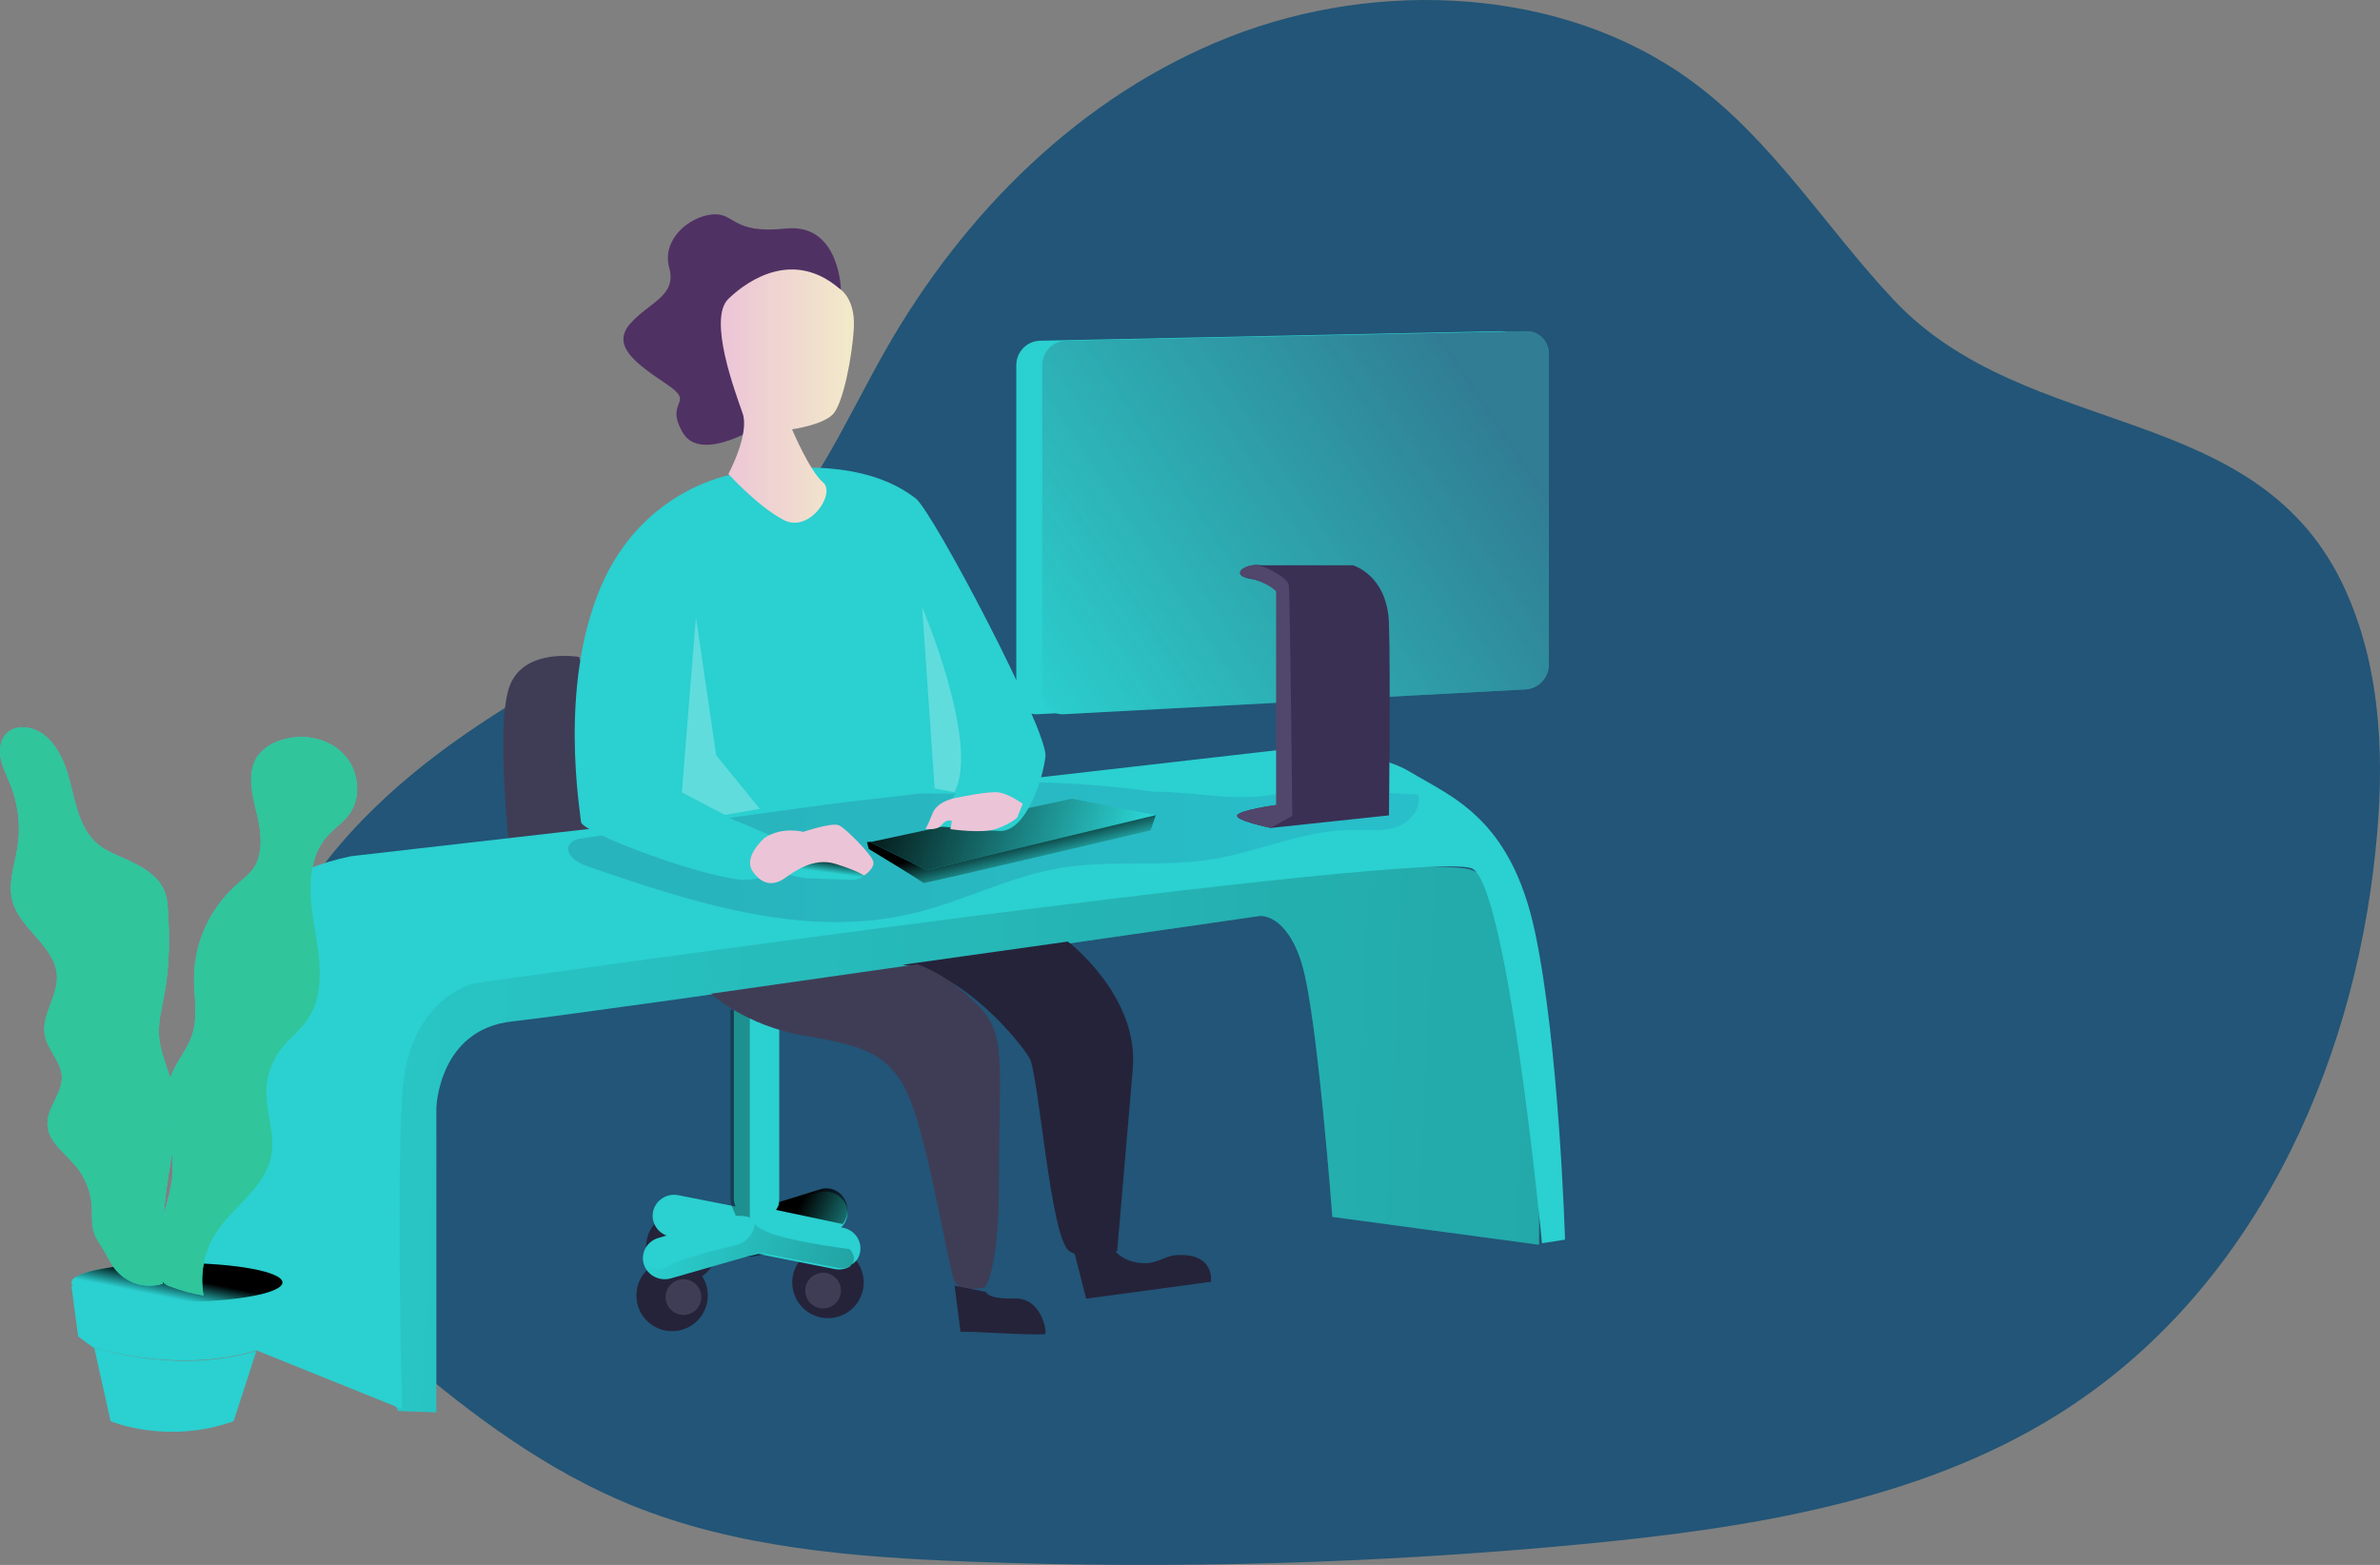 <svg width="733" height="482" viewBox="0 0 733 482" fill="none" xmlns="http://www.w3.org/2000/svg">
<rect x="0" y="0" width="733" height="482" fill="#808080" stroke="none"/>
<g clip-path="url(#clip0_3_3)">
<path d="M583.08 92.214C562.107 69.829 545.872 43.107 520.805 24.839C481.431 -3.915 424.764 -6.719 378.725 11.345C332.685 29.408 296.82 65.819 273.181 107.048C260.746 128.74 250.979 152.402 232.758 170.128C217.355 185.104 197.11 194.659 177.915 205.066C146.967 221.799 117.163 242.018 97.135 269.761C77.109 297.504 68.155 333.941 80.957 365.207C89.59 386.304 106.979 403.09 124.793 418.288C145.757 436.157 168.289 452.889 194.293 463.536C226.848 476.782 262.987 479.63 298.427 480.978C361.255 483.358 424.184 481.579 486.746 475.655C537.976 470.811 590.757 462.542 633.62 435.775C693.663 398.291 724.62 329.612 731.59 262.265C734.426 235.329 733.708 207.337 722.626 182.345C696.122 122.565 624.609 136.547 583.079 92.214H583.08Z" fill="#225577"/>
<path d="M178.317 202.334C178.317 202.334 161.717 199.387 157.067 211.003C152.417 222.619 157.067 262.736 157.067 262.736L219 307L178.317 202.334Z" fill="#3F3D56"/>
<path d="M256.202 379.727L231.647 386.735C228.079 387.745 224.337 385.783 223.275 382.349C222.228 378.911 224.262 375.303 227.825 374.28L252.347 367.266C255.912 366.256 259.654 368.213 260.719 371.645C261.777 375.078 259.759 378.69 256.202 379.727V379.727Z" fill="#2BD0D0"/>
<path d="M255 406C261.075 406 266 401.075 266 395C266 388.925 261.075 384 255 384C248.925 384 244 388.925 244 395C244 401.075 248.925 406 255 406Z" fill="#25233A"/>
<path d="M253.5 403C256.538 403 259 400.538 259 397.5C259 394.462 256.538 392 253.5 392C250.462 392 248 394.462 248 397.5C248 400.538 250.462 403 253.5 403Z" fill="#3F3D56"/>
<path d="M210 395C216.075 395 221 390.075 221 384C221 377.925 216.075 373 210 373C203.925 373 199 377.925 199 384C199 390.075 203.925 395 210 395Z" fill="#25233A"/>
<path d="M214 384.5C214 385.959 213.421 387.358 212.389 388.389C211.358 389.421 209.959 390 208.5 390C207.041 390 205.642 389.421 204.611 388.389C203.579 387.358 203 385.959 203 384.5C203 383.041 203.579 381.642 204.611 380.611C205.642 379.579 207.041 379 208.5 379C209.959 379 211.358 379.579 212.389 380.611C213.421 381.642 214 383.041 214 384.5V384.5Z" fill="url(#paint0_linear_3_3)"/>
<path d="M207 410C213.075 410 218 405.075 218 399C218 392.925 213.075 388 207 388C200.925 388 196 392.925 196 399C196 405.075 200.925 410 207 410Z" fill="#25233A"/>
<path d="M216 399.5C216 400.959 215.421 402.358 214.389 403.389C213.358 404.421 211.959 405 210.5 405C209.041 405 207.642 404.421 206.611 403.389C205.579 402.358 205 400.959 205 399.5C205 398.041 205.579 396.642 206.611 395.611C207.642 394.579 209.041 394 210.5 394C211.959 394 213.358 394.579 214.389 395.611C215.421 396.642 216 398.041 216 399.5Z" fill="#3F3D56"/>
<path d="M257.085 390.874L206.298 380.828C202.724 380.111 200.414 376.698 201.13 373.192C201.862 369.692 205.34 367.428 208.915 368.126L259.702 378.153C263.276 378.87 265.586 382.283 264.87 385.79C264.147 389.297 260.666 391.571 257.085 390.874V390.874Z" fill="#2BD0D0"/>
<path d="M226 310H240V369C240 372.866 236.867 376 233.003 376C231.147 375.999 229.368 375.261 228.056 373.949C226.744 372.636 226.007 370.856 226.007 369V310H226Z" fill="#2BD0D0"/>
<path d="M231.187 386.708L206.65 393.733C203.082 394.747 199.336 392.784 198.275 389.345C197.228 385.905 199.262 382.295 202.823 381.271L227.36 374.266C230.924 373.256 234.664 375.214 235.728 378.647C236.767 382.082 234.738 385.681 231.187 386.707V386.708Z" fill="#2BD0D0"/>
<path d="M236 386.26L232.875 386.811C231.926 386.976 230.962 387.033 230 386.983L231.305 386.755C232.169 386.611 233.012 386.357 233.812 386L236 386.26Z" fill="url(#paint1_linear_3_3)"/>
<path d="M261 372.738C261.003 374.282 260.489 375.782 259.54 377L239 372.65C239.52 371.907 239.892 371.071 240.098 370.188L252.752 366.265C253.567 366.019 254.424 365.944 255.269 366.043C256.114 366.143 256.93 366.415 257.665 366.844C259.165 367.711 260.274 369.168 260.748 370.892C260.912 371.492 260.997 372.114 261 372.738V372.738Z" fill="url(#paint2_linear_3_3)"/>
<path opacity="0.31" d="M225.22 371.103C225.074 370.589 225 370.057 225 369.523V311H230.943V374.07C230.884 374.38 230.903 374.697 231 375C230.084 374.682 229.124 374.51 228.155 374.489C227.465 374.449 226.77 374.449 226.079 374.489L226.504 374.389C226.766 374.349 225.564 372.298 225.221 371.103H225.22Z" fill="url(#paint3_linear_3_3)"/>
<path opacity="0.31" d="M262.289 389.8C261.319 390.323 260.228 390.597 259.119 390.596C258.673 390.595 258.227 390.551 257.789 390.466L235.382 386.06L233.515 385.697C232.874 386.176 232.152 386.534 231.382 386.752L230.272 387.069L207.247 393.735C203.733 394.742 200.045 392.792 199 389.373C200.997 391.178 204.029 391.346 206.223 389.774C209.034 387.878 220.225 385.031 226.564 383.517C229.56 382.819 231.852 380.467 232.412 377.517C232.428 377.344 232.454 377.171 232.492 377C233.548 378.113 235.489 379.362 238.997 380.423C247.637 383.012 261.664 384.727 261.664 384.727C261.664 384.727 264.196 387.147 262.289 389.8V389.8Z" fill="url(#paint4_linear_3_3)"/>
<path d="M264 388C263.464 388.786 262.786 389.464 262 390C262.675 389.341 263.341 388.675 264 388V388Z" fill="url(#paint5_linear_3_3)"/>
<path d="M226.3 370.559C226.579 371.734 227.166 372.815 228 373.689C227.79 373.728 227.575 373.781 227.359 373.84L206.088 380C202.817 379.187 200.662 376.135 201.044 372.854C201.425 369.574 204.225 367.073 207.6 367C208.053 367.001 208.505 367.045 208.95 367.132L226.3 370.559V370.559Z" fill="url(#paint6_linear_3_3)"/>
<path d="M259 89.407C259 89.407 258.724 68.602 241.925 70.397C225.125 72.19 226.414 65.302 219.238 66.058C212.063 66.815 203.728 73.844 206.121 82.526C208.516 91.208 199.789 93.149 194.057 99.736C188.324 106.323 195.406 111.712 205.063 118.152C214.72 124.592 204.463 122.925 210.188 133.107C215.914 143.288 235.295 130.282 235.295 130.282L259 89.407Z" fill="#503164"/>
<path d="M122.664 434.601L134.394 435V341.255C134.394 341.255 134.984 317.014 157.846 314.582C180.707 312.151 388.042 282.116 388.042 282.116C388.042 282.116 396.26 281.246 400.993 297.017C405.726 312.788 410.333 374.804 410.333 374.804L473.973 383.381C473.973 383.381 475.653 273.831 452.671 267.786C429.69 261.741 129.149 292.546 129.149 292.546C129.149 292.546 106.859 408.898 122.664 434.601V434.601Z" fill="#2BD0D0"/>
<path opacity="0.197" d="M122.664 434.601L134.394 435V341.255C134.394 341.255 134.984 317.014 157.846 314.582C180.707 312.151 388.042 282.116 388.042 282.116C388.042 282.116 396.26 281.246 400.993 297.017C405.726 312.788 410.333 374.804 410.333 374.804L473.973 383.381C473.973 383.381 475.653 273.831 452.671 267.786C429.69 261.741 129.149 292.546 129.149 292.546C129.149 292.546 106.859 408.898 122.664 434.601V434.601Z" fill="url(#paint7_linear_3_3)"/>
<path d="M62 303.784C62 303.784 67.744 272.028 108.144 263.705L393.327 231.062C393.327 231.062 421.323 229.902 434.131 237.649C446.939 245.395 465.219 251.817 472.714 286.872C480.209 321.928 482 381.814 482 381.814L474.91 382.914C474.91 382.914 464.562 274.474 453.598 267.608C442.635 260.743 146.196 302.863 146.196 302.863C146.196 302.863 125.635 306.951 123.844 337.395C122.054 367.838 123.844 434 123.844 434L62 409.057V303.784Z" fill="#2BD0D0"/>
<path opacity="0.19" d="M355.425 243.844C340.663 241.944 325.781 240.568 310.906 241.124C299.726 241.557 288.62 243.09 277.534 244.617L179.759 258.12C178.099 258.35 176.209 258.723 175.379 260.164C173.787 262.916 177.529 265.628 180.561 266.676C213.071 277.932 247.804 289.332 281.269 281.306C296.569 277.637 310.78 270.018 326.299 267.371C341.817 264.724 357.747 267.161 373.232 264.665C387.789 262.32 401.649 255.656 416.404 255.591C420.929 255.591 425.587 256.168 429.879 254.752C434.172 253.337 437.967 249.013 436.779 244.702C422.926 244.224 407.375 241.695 393.787 244.44C380.338 247.152 368.893 243.844 355.425 243.844V243.844Z" fill="url(#paint8_linear_3_3)"/>
<path d="M267 259.38L267.57 261.494C267.57 261.494 284.451 271.667 284.345 271.995C284.239 272.323 354.369 255.755 354.369 255.755L356 251L267 259.38Z" fill="#2BD0D0"/>
<path d="M267 259.38L267.57 261.494C267.57 261.494 284.451 271.667 284.345 271.995C284.239 272.323 354.369 255.755 354.369 255.755L356 251L267 259.38Z" fill="url(#paint9_linear_3_3)"/>
<path d="M268 259.364L330.107 246L356 251.054L285.442 268L268 259.364Z" fill="#2BD0D0"/>
<path d="M268 259.364L330.107 246L356 251.054L285.442 268L268 259.364Z" fill="url(#paint10_linear_3_3)"/>
<path d="M247.832 270.484L262.289 270.996C262.289 270.996 265.961 271.224 266.909 268.279C267.859 265.334 261.019 259.119 260.287 259.002C259.554 258.884 240.527 264.222 243.27 269.558L247.832 270.484Z" fill="#2BD0D0"/>
<path d="M247.832 270.484L262.289 270.996C262.289 270.996 265.961 271.224 266.909 268.279C267.859 265.334 261.019 259.119 260.287 259.002C259.554 258.884 240.527 264.222 243.27 269.558L247.832 270.484Z" fill="url(#paint11_linear_3_3)"/>
<path d="M79 416.056L71.942 437.733C51.469 445.084 34.062 437.733 34.062 437.733L29 415C29 415 54.535 423.56 79 416.056Z" fill="#2BD0D0"/>
<path d="M79 416.056L71.942 437.733C51.469 445.084 34.062 437.733 34.062 437.733L29 415C29 415 54.535 423.56 79 416.056Z" fill="url(#paint12_linear_3_3)"/>
<path d="M87 396L84.716 412.943L78.93 415.951C54.282 423.371 28.515 414.913 28.515 414.913L24.072 411.63L22 396H87Z" fill="#2BD0D0"/>
<path d="M87 396L84.716 412.943L78.93 415.951C54.282 423.371 28.515 414.913 28.515 414.913L24.072 411.63L22 396H87Z" fill="url(#paint13_linear_3_3)"/>
<path d="M54.5 401C72.449 401 87 398.314 87 395C87 391.686 72.449 389 54.5 389C36.551 389 22 391.686 22 395C22 398.314 36.551 401 54.5 401Z" fill="#2BD0D0"/>
<path d="M54.5 401C72.449 401 87 398.314 87 395C87 391.686 72.449 389 54.5 389C36.551 389 22 391.686 22 395C22 398.314 36.551 401 54.5 401Z" fill="url(#paint14_linear_3_3)"/>
<path d="M39.641 265.03C36.459 263.515 33.038 262.372 30.285 260.16C24.738 255.66 23.332 247.912 21.595 240.962C19.859 234.011 16.498 226.369 9.651 224.375C7.089 223.638 4.084 223.93 2.136 225.765C0.083 227.698 -0.334 230.875 0.228 233.679C0.789 236.483 2.156 238.995 3.213 241.653C5.68 247.831 6.431 254.561 5.385 261.13C4.52 266.519 2.453 271.981 3.78 277.264C6.032 286.228 17.25 291.484 17.56 300.721C17.772 306.954 12.675 312.722 13.83 318.856C14.682 323.394 18.835 326.936 19.06 331.548C19.31 336.778 14.398 341.203 14.636 346.433C14.873 351.663 20.063 355.158 23.451 359.272C26.293 362.733 27.981 366.996 28.278 371.465C28.456 374.256 28.099 377.147 29.004 379.792C29.664 381.725 30.984 383.367 32.008 385.108C33.138 386.988 33.989 389.022 35.349 390.763C37.051 392.929 39.367 394.532 41.993 395.362C44.62 396.191 47.437 396.21 50.074 395.414C51.124 388.464 50.206 381.374 50.497 374.349C51.071 360.74 56.188 347.025 52.913 333.814C51.712 328.97 49.401 324.371 48.991 319.401C48.628 314.961 49.803 310.563 50.622 306.184C52.312 297.14 52.286 287.79 51.592 278.646C51.045 271.39 45.974 268.047 39.642 265.03H39.641Z" fill="#2BD0D0"/>
<path d="M59.752 300.767C59.699 306.829 61.082 313.097 59.14 318.852C57.67 323.214 54.438 326.786 52.769 331.075C48.919 340.974 54.099 352.075 53.042 362.645C52.602 366.999 51.106 371.182 50.162 375.458C48.989 380.871 48.702 386.438 49.311 391.943C49.249 392.946 49.551 393.937 50.162 394.735C50.773 395.533 51.652 396.083 52.636 396.285C55.895 397.526 59.27 398.435 62.711 399C61.548 392.591 62.773 385.977 66.156 380.41C71.43 371.78 81.678 365.964 83.586 356.051C84.876 349.339 81.871 342.527 82.084 335.696C82.237 331.149 83.804 326.763 86.566 323.148C89.046 319.921 92.405 317.425 94.713 314.078C100.259 306.012 98.53 295.23 96.881 285.584C95.231 275.937 94.274 264.836 100.791 257.527C102.853 255.217 105.539 253.483 107.408 251.014C111.571 245.51 110.52 237.031 105.678 232.112C100.838 227.192 93.043 225.832 86.46 227.996C83.684 228.812 81.233 230.476 79.45 232.756C76.125 237.47 77.455 243.91 78.865 249.513C80.095 254.38 81.086 259.996 79.404 264.903C78.147 268.554 74.961 270.533 72.254 273.075C68.419 276.616 65.336 280.893 63.188 285.65C61.04 290.408 59.871 295.549 59.752 300.767V300.767Z" fill="#2BD0D0"/>
<path d="M53.062 354.522C52.124 361.115 50.77 367.761 50.492 374.373V375.038C50.478 375.202 50.44 375.363 50.381 375.517C49.209 380.935 48.917 386.507 49.515 392.018C49.551 392.911 49.776 393.786 50.175 394.584C50.143 394.863 50.103 395.135 50.064 395.414C47.426 396.21 44.609 396.191 41.981 395.362C39.353 394.532 37.037 392.929 35.334 390.762C34.014 389.021 33.121 386.987 31.992 385.107C30.935 383.359 29.647 381.717 28.987 379.79C28.082 377.131 28.438 374.254 28.26 371.463C27.963 366.993 26.275 362.729 23.432 359.267C20.043 355.18 14.845 351.751 14.614 346.434C14.383 341.117 19.29 336.778 19.039 331.547C18.815 326.935 14.66 323.393 13.809 318.854C12.652 312.719 17.771 306.951 17.54 300.717C17.23 291.479 6.008 286.222 3.755 277.257C2.435 271.973 4.495 266.51 5.36 261.121C6.411 254.559 5.67 247.836 3.214 241.661C2.157 239.003 0.79 236.498 0.228 233.686C-0.333 230.876 0.083 227.705 2.137 225.764C4.119 223.93 7.091 223.638 9.654 224.375C16.51 226.369 19.858 234.039 21.602 240.99C23.346 247.942 24.746 255.684 30.294 260.19C33.036 262.417 36.47 263.546 39.654 265.062C45.994 268.079 51.067 271.422 51.609 278.612C52.269 287.757 52.329 297.108 50.639 306.153C49.819 310.533 48.657 314.933 49.007 319.372C49.357 323.812 51.279 328.012 52.534 332.318C52.673 332.803 52.811 333.295 52.93 333.787C54.595 340.626 54.06 347.544 53.062 354.522V354.522Z" fill="#30C59B"/>
<path d="M49.718 394C49.416 393.204 49.246 392.363 49.216 391.512C48.786 386.152 49 380.732 49.853 375.465C49.876 375.31 49.905 375.155 49.933 375C49.762 381.346 50.307 387.744 49.718 394V394Z" fill="url(#paint15_linear_3_3)"/>
<path d="M107.393 251.014C105.522 253.484 102.831 255.216 100.766 257.527C94.239 264.83 95.198 275.937 96.85 285.584C98.501 295.23 100.233 306.012 94.678 314.079C92.368 317.399 89.004 319.921 86.519 323.148C83.753 326.762 82.183 331.148 82.029 335.696C81.817 342.527 84.827 349.339 83.535 356.051C81.624 365.964 71.36 371.793 66.078 380.411C62.703 385.981 61.485 392.593 62.654 399C59.217 398.436 55.845 397.526 52.59 396.285C51.701 396.022 50.894 395.534 50.246 394.87C50.154 394.762 50.071 394.647 49.999 394.525C49.586 393.735 49.348 392.865 49.3 391.975C48.701 386.469 49 380.902 50.186 375.491C50.219 375.331 50.259 375.172 50.299 375.013C51.245 370.903 52.644 366.873 53.07 362.677C53.297 359.957 53.243 357.22 52.91 354.511C53.916 347.54 54.455 340.629 52.757 333.843C52.637 333.353 52.497 332.861 52.357 332.376C52.484 331.951 52.63 331.526 52.797 331.108C54.469 326.819 57.706 323.248 59.177 318.885C61.116 313.129 59.737 306.862 59.79 300.8C59.877 290.33 64.613 280.22 72.219 273.075C74.929 270.533 78.12 268.555 79.379 264.903C81.064 259.996 80.045 254.38 78.839 249.513C77.421 243.91 76.075 237.47 79.426 232.756C81.091 230.419 83.716 228.899 86.446 227.996C93.013 225.831 100.853 227.192 105.695 232.112C110.537 237.032 111.563 245.542 107.393 251.014V251.014Z" fill="#30C59B"/>
<path d="M225.573 146.146C225.573 146.146 197.756 150.446 184.889 181.123C172.022 211.8 178.713 249.806 178.938 253.15C179.163 256.494 218.366 271 229.573 271C240.781 271 243.115 259.771 243.115 259.771L223.312 251.338L283.482 244.389H294.286L288.335 254.421C288.335 254.421 300.078 255.651 307.927 255.932C315.775 256.213 321.105 240.692 321.984 232.973C322.864 225.256 287.317 157.515 282.007 153.503C276.697 149.49 262.29 139.686 225.573 146.146V146.146Z" fill="#2BD0D0"/>
<path d="M258.392 88.776C258.392 88.776 263.424 91.606 262.972 100.761C262.519 109.916 259.682 123.693 256.819 127.261C253.955 130.831 243.939 132.229 243.939 132.229C243.939 132.229 249.403 145.206 253.469 148.555C257.535 151.904 249.383 164.242 241.454 160.194C233.526 156.145 224.334 145.978 224.334 145.978C224.334 145.978 230.946 133.733 228.71 127.288C226.475 120.843 217.938 98.224 224.334 92.046C230.73 85.866 244.52 77.011 258.392 88.776V88.776Z" fill="url(#paint16_linear_3_3)"/>
<path opacity="0.25" d="M214.334 190L210 244.055L223.238 251L234 249.122L220.572 232.618L214.334 190ZM284 187C284 187 301.909 229.077 293.97 244L287.854 242.84L284 187Z" fill="white"/>
<path d="M235.522 258.045C235.522 258.045 228.756 263.82 231.776 268.312C234.796 272.803 238.401 272.675 241.407 270.667C244.413 268.658 250.318 263.891 257.353 266.079C264.388 268.267 266.097 269.659 266.097 269.659C266.097 269.659 269.802 267.343 268.841 265.02C267.879 262.697 260.521 255.17 258.389 254.195C256.257 253.22 247.406 256.216 247.406 256.216C247.406 256.216 240.903 254.458 235.522 258.046V258.045Z" fill="url(#paint17_linear_3_3)"/>
<path d="M295.191 245.598C295.191 245.598 288.806 246.357 287.193 250.555C285.58 254.753 285 255.265 285 255.265C285 255.265 288.606 255.955 290.106 254.001C291.606 252.047 293.165 252.868 293.165 252.868L292.718 255.375C292.718 255.375 302.516 256.852 306.942 255.265C311.367 253.676 313.267 251.812 313.267 251.812L315 247.572C315 247.572 310.82 244.542 307.668 244.072C304.516 243.602 295.191 245.598 295.191 245.598V245.598Z" fill="url(#paint18_linear_3_3)"/>
<path d="M328.893 290C328.893 290 350.827 306.687 348.877 329.259C346.928 351.831 344.064 385.346 344.064 385.346C344.064 385.346 335.218 389.068 329.357 385.346C323.495 381.624 319.946 330.696 317.042 325.833C314.138 320.969 296.667 299.043 278 297.154L328.893 290Z" fill="#25233A"/>
<path d="M219 306.058C219 306.058 229.444 315.953 248.062 319.06C266.681 322.167 275.359 324.76 281.049 340.665C286.739 356.57 292.197 390.802 293.984 394.628C295.77 398.454 303.366 396.502 303.366 396.502C303.366 396.502 307.662 391.607 307.662 364.388C307.662 326.442 310.317 318.664 300.749 309.132C291.181 299.599 282.477 297 282.477 297L219 306.058Z" fill="#3F3D56"/>
<path d="M294 396L295.82 410.197H299.228C299.228 410.197 321.176 411.384 321.864 410.872C322.552 410.359 320.807 399.629 312.492 399.932C304.176 400.236 303.631 397.909 303.631 397.909L294 396ZM331 386.156L334.518 400L372.955 394.788C372.955 394.788 374.308 385.695 362.132 386.597C358.918 386.831 356.524 389.062 352.661 389.082C348.798 389.102 345.098 387.539 343.15 385L331 386.156Z" fill="#25233A"/>
<path d="M461.804 212.337L319.561 219.991C316.121 220.172 313.185 217.521 313 214.065V112.473C313.003 108.372 316.267 105.025 320.348 104.938L462.009 102.001C462.91 101.983 463.805 102.143 464.643 102.472C465.482 102.801 466.247 103.292 466.895 103.918C468.207 105.185 468.964 106.921 469 108.745V204.716C468.995 208.772 465.836 212.118 461.804 212.337V212.337Z" fill="#2BD0D0"/>
<path d="M469.804 212.337L327.554 219.992C324.114 220.169 321.182 217.514 321 214.058V112.473C320.996 108.371 324.26 105.021 328.342 104.938L470.022 102.001C473.799 101.931 476.92 104.944 477 108.739V204.716C476.995 208.773 473.836 212.119 469.804 212.337V212.337Z" fill="#2BD0D0"/>
<path d="M469.804 212.337L327.554 219.992C324.114 220.169 321.182 217.514 321 214.058V112.473C320.996 108.371 324.26 105.021 328.342 104.938L470.022 102.001C473.799 101.931 476.92 104.944 477 108.739V204.716C476.995 208.773 473.836 212.119 469.804 212.337V212.337Z" fill="url(#paint19_linear_3_3)"/>
<path d="M427.773 251.138L391.478 255C391.478 255 380.425 252.77 381.023 251.138C381.622 249.505 393.179 247.933 393.179 247.933V182.129C393.079 181.983 391.558 180.045 387.39 178.81C386.583 178.571 385.762 178.38 384.931 178.24C384.217 178.136 383.523 177.925 382.871 177.616C380.392 176.336 383.131 174.106 386.978 174.006C387.581 173.985 388.184 174.02 388.78 174.112H416.693C416.693 174.112 427.261 177.085 427.773 191.923C428.284 206.762 427.773 251.138 427.773 251.138V251.138Z" fill="#3A3054"/>
<path d="M398 251.277L391.322 255C391.322 255 380.434 252.77 381.023 251.137C381.613 249.505 393.018 247.932 393.018 247.932V182.123C392.88 181.971 391.211 180.225 387.315 178.805C385.866 178.288 384.377 177.888 382.863 177.61C380.421 176.33 383.118 174.1 386.909 174C390.137 174.445 396.494 178.028 396.907 180.073C397.319 182.117 398 251.277 398 251.277V251.277Z" fill="#51466B"/>
<path d="M263 389C262.119 390.001 261.71 390.37 262.23 389.547C262.5 389.388 262.757 389.205 263 389Z" fill="url(#paint20_linear_3_3)"/>
</g>
<defs>
<linearGradient id="paint0_linear_3_3" x1="203" y1="384.5" x2="214" y2="384.5" gradientUnits="userSpaceOnUse">
<stop stop-color="#183866"/>
<stop offset="1" stop-color="#1A7FC1"/>
</linearGradient>
<linearGradient id="paint1_linear_3_3" x1="229.992" y1="386.501" x2="236" y2="386.501" gradientUnits="userSpaceOnUse">
<stop/>
<stop offset="0.99" stop-opacity="0"/>
</linearGradient>
<linearGradient id="paint2_linear_3_3" x1="277.736" y1="303.741" x2="303.309" y2="315.701" gradientUnits="userSpaceOnUse">
<stop/>
<stop offset="0.99" stop-opacity="0"/>
</linearGradient>
<linearGradient id="paint3_linear_3_3" x1="228.536" y1="145.881" x2="225.024" y2="144.925" gradientUnits="userSpaceOnUse">
<stop/>
<stop offset="0.99" stop-opacity="0"/>
</linearGradient>
<linearGradient id="paint4_linear_3_3" x1="298.904" y1="366.244" x2="212.678" y2="338.077" gradientUnits="userSpaceOnUse">
<stop/>
<stop offset="0.99" stop-opacity="0"/>
</linearGradient>
<linearGradient id="paint5_linear_3_3" x1="309.221" y1="56.302" x2="305.253" y2="55.049" gradientUnits="userSpaceOnUse">
<stop/>
<stop offset="0.99" stop-opacity="0"/>
</linearGradient>
<linearGradient id="paint6_linear_3_3" x1="266.175" y1="311.613" x2="238.43" y2="318.99" gradientUnits="userSpaceOnUse">
<stop/>
<stop offset="0.99" stop-opacity="0"/>
</linearGradient>
<linearGradient id="paint7_linear_3_3" x1="498.455" y1="304.803" x2="-9.964" y2="280.329" gradientUnits="userSpaceOnUse">
<stop/>
<stop offset="1" stop-opacity="0"/>
</linearGradient>
<linearGradient id="paint8_linear_3_3" x1="212.122" y1="223.225" x2="474.12" y2="223.225" gradientUnits="userSpaceOnUse">
<stop stop-color="#183866"/>
<stop offset="1" stop-color="#1A7FC1"/>
</linearGradient>
<linearGradient id="paint9_linear_3_3" x1="302.944" y1="259.298" x2="306.102" y2="271.573" gradientUnits="userSpaceOnUse">
<stop/>
<stop offset="0.99" stop-opacity="0"/>
</linearGradient>
<linearGradient id="paint10_linear_3_3" x1="256.973" y1="255.883" x2="342.307" y2="283.188" gradientUnits="userSpaceOnUse">
<stop/>
<stop offset="0.99" stop-opacity="0"/>
</linearGradient>
<linearGradient id="paint11_linear_3_3" x1="255.888" y1="264.073" x2="255.259" y2="268.902" gradientUnits="userSpaceOnUse">
<stop/>
<stop offset="0.99" stop-opacity="0"/>
</linearGradient>
<linearGradient id="paint12_linear_3_3" x1="124.463" y1="328.356" x2="80.125" y2="326.644" gradientUnits="userSpaceOnUse">
<stop/>
<stop offset="0.99" stop-opacity="0"/>
</linearGradient>
<linearGradient id="paint13_linear_3_3" x1="131.576" y1="366.963" x2="94.532" y2="365.696" gradientUnits="userSpaceOnUse">
<stop/>
<stop offset="0.99" stop-opacity="0"/>
</linearGradient>
<linearGradient id="paint14_linear_3_3" x1="59.043" y1="394.234" x2="57.691" y2="400.916" gradientUnits="userSpaceOnUse">
<stop/>
<stop offset="0.99" stop-opacity="0"/>
</linearGradient>
<linearGradient id="paint15_linear_3_3" x1="49.581" y1="95.022" x2="46.473" y2="114.158" gradientUnits="userSpaceOnUse">
<stop/>
<stop offset="0.99" stop-opacity="0"/>
</linearGradient>
<linearGradient id="paint16_linear_3_3" x1="221.984" y1="121.995" x2="262.999" y2="121.995" gradientUnits="userSpaceOnUse">
<stop stop-color="#ECC4D7"/>
<stop offset="0.42" stop-color="#EFD4D1"/>
<stop offset="1" stop-color="#F2EAC9"/>
</linearGradient>
<linearGradient id="paint17_linear_3_3" x1="268.632" y1="224.608" x2="306.632" y2="224.608" gradientUnits="userSpaceOnUse">
<stop stop-color="#ECC4D7"/>
<stop offset="0.42" stop-color="#EFD4D1"/>
<stop offset="1" stop-color="#F2EAC9"/>
</linearGradient>
<linearGradient id="paint18_linear_3_3" x1="322.292" y1="233.853" x2="352.292" y2="233.853" gradientUnits="userSpaceOnUse">
<stop stop-color="#ECC4D7"/>
<stop offset="0.42" stop-color="#EFD4D1"/>
<stop offset="1" stop-color="#F2EAC9"/>
</linearGradient>
<linearGradient id="paint19_linear_3_3" x1="522.068" y1="220.425" x2="379.989" y2="314.915" gradientUnits="userSpaceOnUse">
<stop stop-color="#362958" stop-opacity="0.501"/>
<stop offset="1" stop-color="#34313D" stop-opacity="0"/>
</linearGradient>
<linearGradient id="paint20_linear_3_3" x1="301.89" y1="46.894" x2="300.725" y2="46.462" gradientUnits="userSpaceOnUse">
<stop/>
<stop offset="0.99" stop-opacity="0"/>
</linearGradient>
<clipPath id="clip0_3_3">
<rect width="733" height="482" fill="white"/>
</clipPath>
</defs>
</svg>
